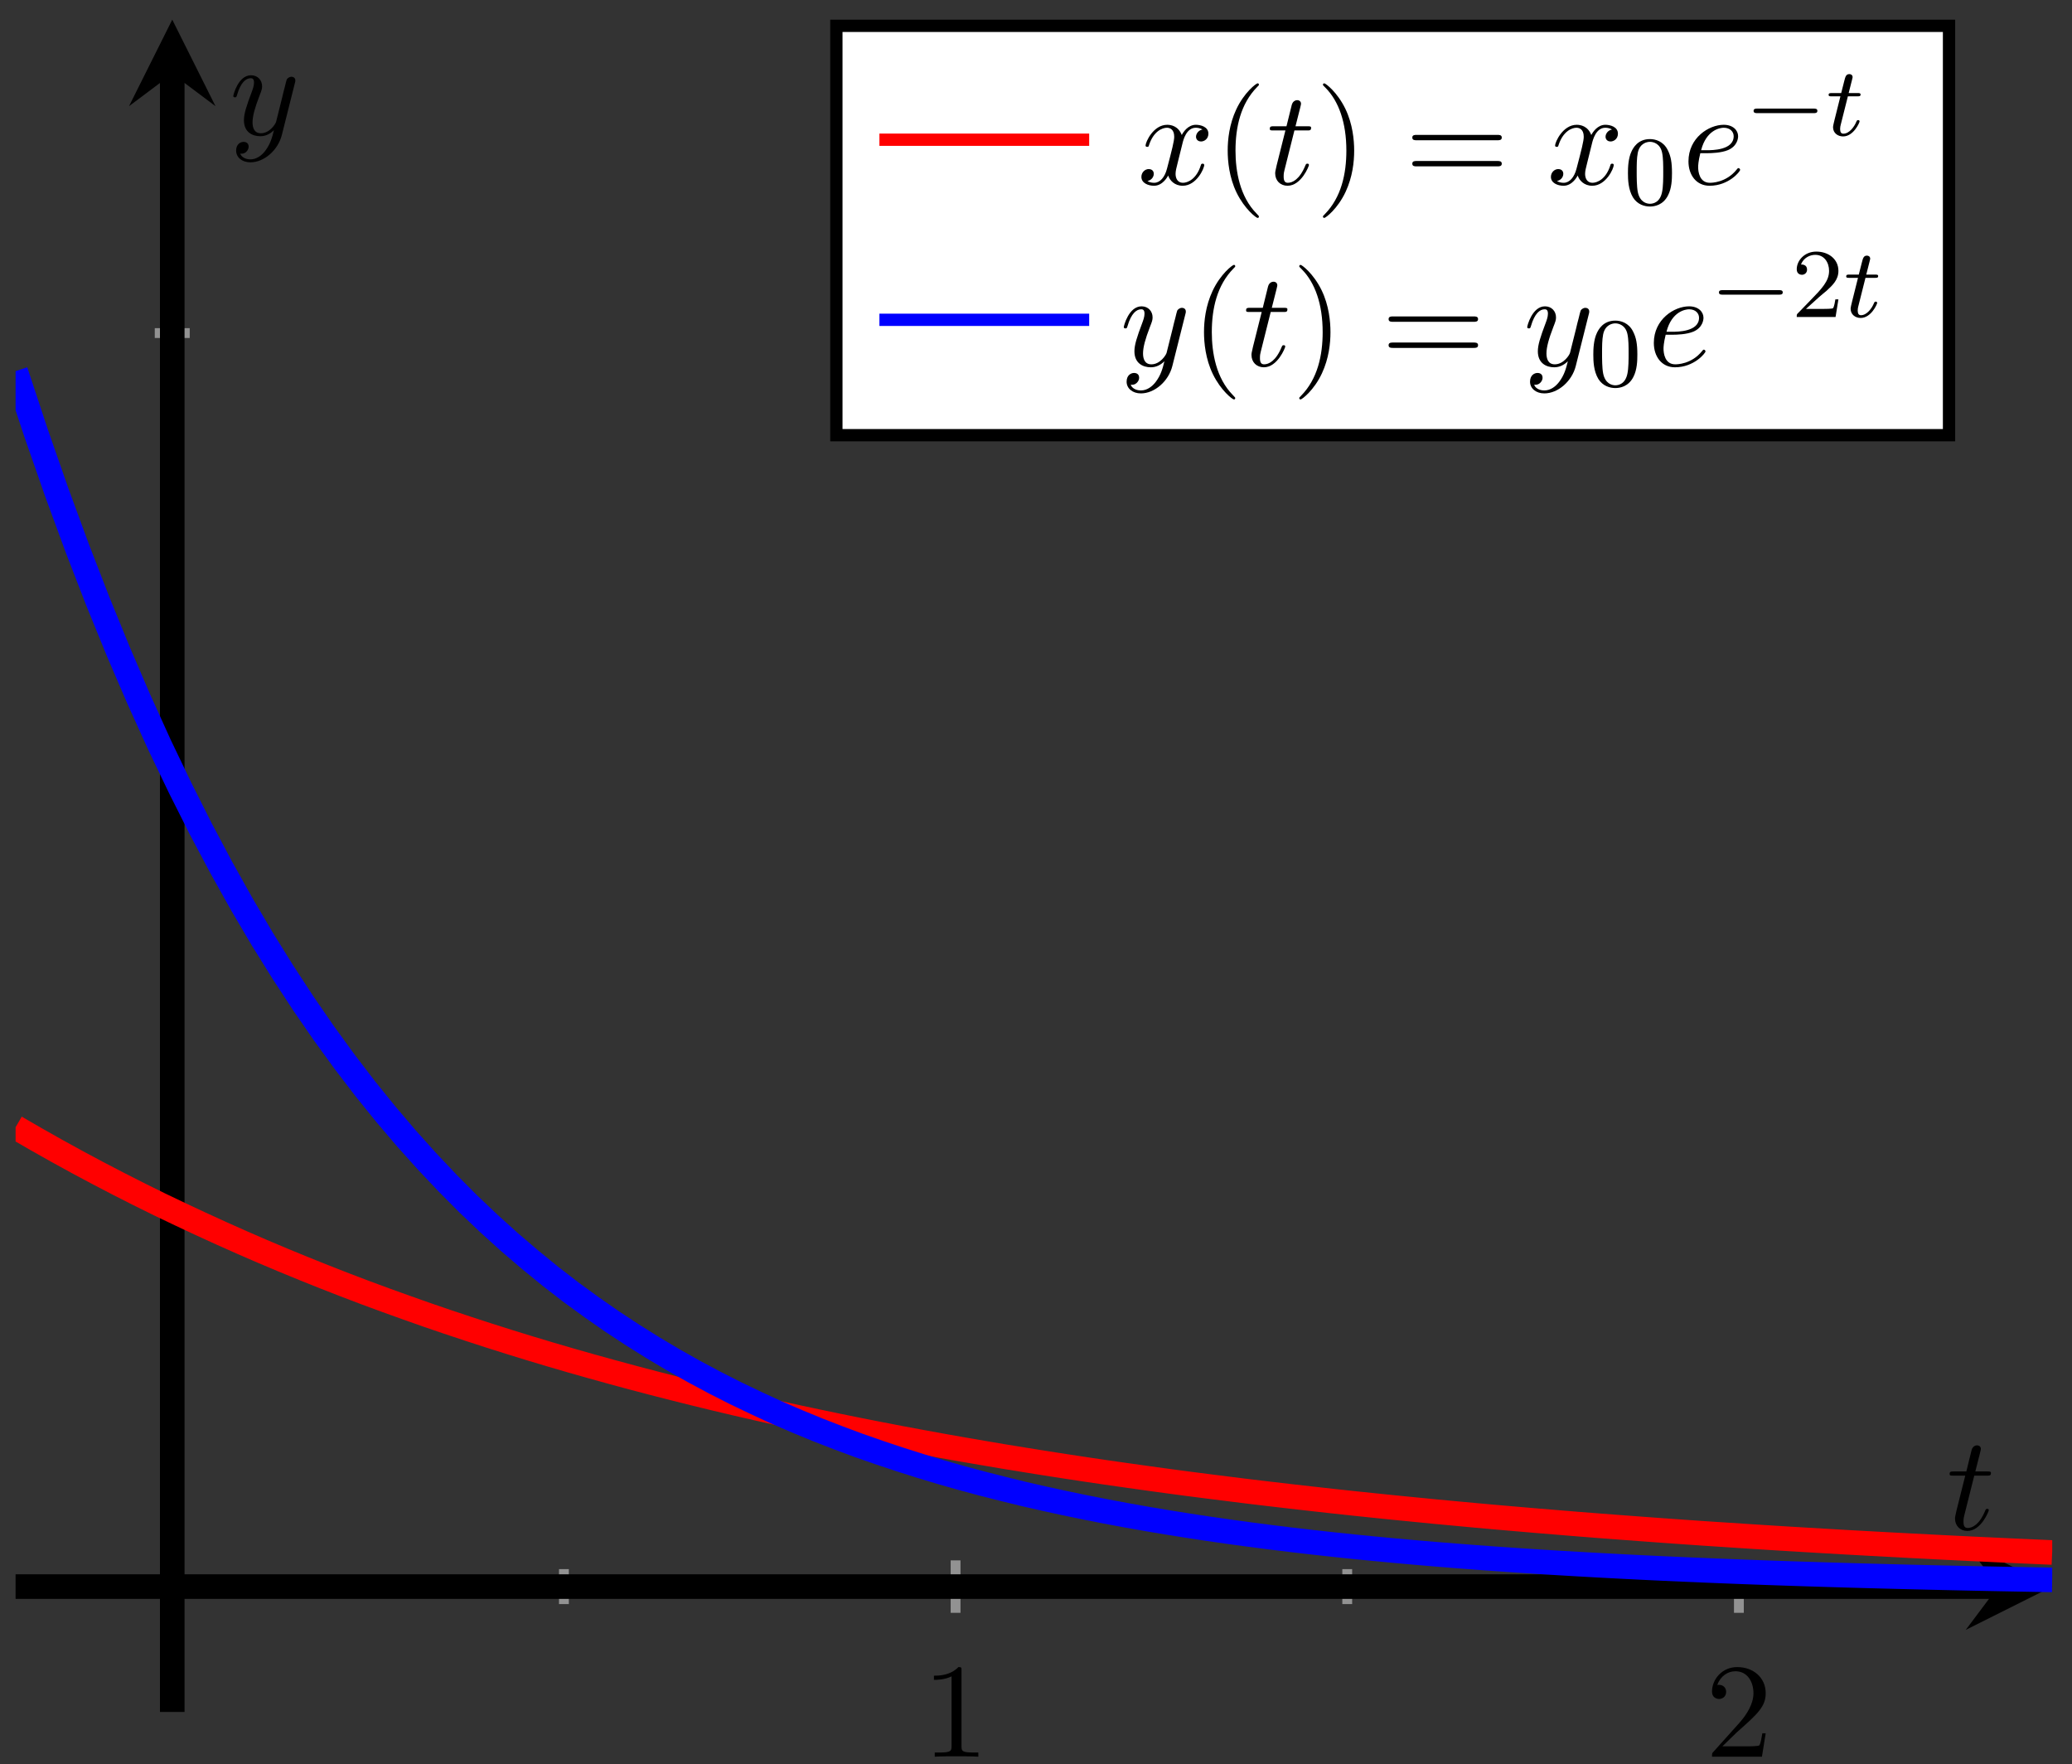 <svg xmlns="http://www.w3.org/2000/svg" xmlns:xlink="http://www.w3.org/1999/xlink" version="1.1" width="168" height="143" viewBox="0 0 168 143">
<rect x="0" y="0" width="168" height="143" fill="#333333" stroke="none"/>
<defs>
<path id="font_1_3" d="M.294 .64C.294 .664 .294 .666 .271 .666 .209 .602 .121 .602 .089 .602V.571C.109 .571 .168 .571 .22 .597V.079C.22 .043 .217 .031 .127 .031H.095V0C.13 .003 .217 .003 .257 .003 .297 .003 .384 .003 .419 0V.031H.387C.297 .031 .294 .042 .294 .079V.64Z"/>
<path id="font_1_4" d="M.127 .077 .233 .18C.389 .318 .449 .372 .449 .472 .449 .586 .359 .666 .237 .666 .124 .666 .05 .574 .05 .485 .05 .429 .1 .429 .103 .429 .12 .429 .155 .441 .155 .482 .155 .508 .137 .534 .102 .534 .094 .534 .092 .534 .089 .533 .112 .598 .166 .635 .224 .635 .315 .635 .358 .554 .358 .472 .358 .392 .308 .313 .253 .251L.061 .037C.05 .026 .05 .024 .05 0H.421L.449 .174H.424C.419 .144 .412 .1 .402 .085 .395 .077 .329 .077 .307 .077H.127Z"/>
<clipPath id="clip_2">
<path transform="matrix(1,0,0,-1,1.264,138.782)" d="M0 0H165.132V137.186H0Z"/>
</clipPath>
<path id="font_3_2" d="M.206 .4H.3C.32 .4 .33 .4 .33 .42 .33 .431 .32 .431 .302 .431H.214C.25 .572 .255 .592 .255 .598 .255 .615 .243 .625 .226 .625 .223 .625 .195 .624 .186 .589L.147 .431H.053C.033 .431 .023 .431 .023 .412 .023 .4 .031 .4 .051 .4H.139C.067 .116 .063 .099 .063 .081 .063 .027 .101-.011 .155-.011 .257-.011 .314 .135 .314 .143 .314 .153 .306 .153 .302 .153 .293 .153 .292 .15 .287 .139 .244 .035 .191 .011 .157 .011 .136 .011 .126 .024 .126 .057 .126 .081 .128 .088 .132 .105L.206 .4Z"/>
<path id="font_3_4" d="M.486 .381C.49 .395 .49 .397 .49 .404 .49 .422 .476 .431 .461 .431 .451 .431 .435 .425 .426 .41 .424 .405 .416 .374 .412 .356 .405 .33 .398 .303 .392 .276L.347 .096C.343 .081 .3 .011 .234 .011 .183 .011 .172 .055 .172 .092 .172 .138 .189 .2 .223 .288 .239 .329 .243 .34 .243 .36 .243 .405 .211 .442 .161 .442 .066 .442 .029 .297 .029 .288 .029 .278 .039 .278 .041 .278 .051 .278 .052 .28 .057 .296 .084 .39 .124 .42 .158 .42 .166 .42 .183 .42 .183 .388 .183 .363 .173 .337 .166 .318 .126 .212 .108 .155 .108 .108 .108 .019 .171-.011 .23-.011 .269-.011 .303 .006 .331 .034 .318-.018 .306-.067 .266-.12 .24-.154 .202-.183 .156-.183 .142-.183 .097-.18 .08-.141 .096-.141 .109-.141 .123-.129 .133-.12 .143-.107 .143-.088 .143-.057 .116-.053 .106-.053 .083-.053 .05-.069 .05-.118 .05-.168 .094-.205 .156-.205 .259-.205 .362-.114 .39-.001L.486 .381Z"/>
<path id="font_3_3" d="M.334 .302C.34 .328 .363 .42 .433 .42 .438 .42 .462 .42 .483 .407 .455 .402 .435 .377 .435 .353 .435 .337 .446 .318 .473 .318 .495 .318 .527 .336 .527 .376 .527 .428 .468 .442 .434 .442 .376 .442 .341 .389 .329 .366 .304 .432 .25 .442 .221 .442 .117 .442 .06 .313 .06 .288 .06 .278 .07 .278 .072 .278 .08 .278 .083 .28 .085 .289 .119 .395 .185 .42 .219 .42 .238 .42 .273 .411 .273 .353 .273 .322 .256 .255 .219 .115 .203 .053 .168 .011 .124 .011 .118 .011 .095 .011 .074 .024 .099 .029 .121 .05 .121 .078 .121 .105 .099 .113 .084 .113 .054 .113 .029 .087 .029 .055 .029 .009 .079-.011 .123-.011 .189-.011 .225 .059 .228 .065 .24 .028 .276-.011 .336-.011 .439-.011 .496 .118 .496 .143 .496 .153 .487 .153 .484 .153 .475 .153 .473 .149 .471 .142 .438 .035 .37 .011 .338 .011 .299 .011 .283 .043 .283 .077 .283 .099 .289 .121 .3 .165L.334 .302Z"/>
<path id="font_1_1" d="M.331-.24C.331-.237 .331-.235 .314-.218 .189-.092 .157 .097 .157 .25 .157 .424 .195 .598 .318 .723 .331 .735 .331 .737 .331 .74 .331 .747 .327 .75 .321 .75 .311 .75 .221 .682 .162 .555 .111 .445 .099 .334 .099 .25 .099 .172 .11 .051 .165-.062 .225-.185 .311-.25 .321-.25 .327-.25 .331-.247 .331-.24Z"/>
<path id="font_1_2" d="M.289 .25C.289 .328 .278 .449 .223 .562 .163 .685 .077 .75 .067 .75 .061 .75 .057 .746 .057 .74 .057 .737 .057 .735 .076 .717 .174 .618 .231 .459 .231 .25 .231 .079 .194-.097 .07-.223 .057-.235 .057-.237 .057-.24 .057-.246 .061-.25 .067-.25 .077-.25 .167-.182 .226-.055 .277 .055 .289 .166 .289 .25Z"/>
<path id="font_1_5" d="M.687 .327C.702 .327 .721 .327 .721 .347 .721 .367 .702 .367 .688 .367H.089C.075 .367 .056 .367 .056 .347 .056 .327 .075 .327 .09 .327H.687M.688 .133C.702 .133 .721 .133 .721 .153 .721 .173 .702 .173 .687 .173H.09C.075 .173 .056 .173 .056 .153 .056 .133 .075 .133 .089 .133H.688Z"/>
<path id="font_4_1" d="M.489 .319C.489 .426 .478 .491 .445 .555 .401 .643 .32 .665 .265 .665 .139 .665 .093 .571 .079 .543 .043 .47 .041 .371 .041 .319 .041 .253 .044 .152 .092 .072 .138-.002 .212-.021 .265-.021 .313-.021 .399-.006 .449 .093 .486 .165 .489 .254 .489 .319M.265 .007C.231 .007 .162 .023 .141 .128 .13 .185 .13 .279 .13 .331 .13 .4 .13 .47 .141 .525 .162 .627 .24 .637 .265 .637 .299 .637 .368 .62 .388 .529 .4 .474 .4 .399 .4 .331 .4 .272 .4 .182 .388 .126 .367 .021 .298 .007 .265 .007Z"/>
<path id="font_3_1" d="M.187 .231C.216 .231 .29 .233 .34 .254 .41 .284 .415 .343 .415 .357 .415 .401 .377 .442 .308 .442 .197 .442 .046 .345 .046 .17 .046 .068 .105-.011 .203-.011 .346-.011 .43 .095 .43 .107 .43 .113 .424 .12 .418 .12 .413 .12 .411 .118 .405 .11 .326 .011 .217 .011 .205 .011 .127 .011 .118 .095 .118 .127 .118 .139 .119 .17 .134 .231H.187M.14 .253C.179 .405 .282 .42 .308 .42 .355 .42 .382 .391 .382 .357 .382 .253 .222 .253 .181 .253H.14Z"/>
<path id="font_5_1" d="M.699 .227C.715 .227 .737 .227 .737 .25 .737 .273 .715 .273 .699 .273H.126C.11 .273 .088 .273 .088 .25 .088 .227 .11 .227 .126 .227H.699Z"/>
<path id="font_6_1" d="M.221 .398H.319C.338 .398 .35 .398 .35 .417 .35 .431 .337 .431 .32 .431H.229L.265 .573C.269 .588 .269 .592 .269 .593 .269 .614 .253 .624 .236 .624 .202 .624 .195 .597 .184 .553L.153 .431H.057C.038 .431 .025 .431 .025 .412 .025 .398 .038 .398 .055 .398H.145L.085 .158C.079 .133 .07 .098 .07 .084 .07 .024 .119-.01 .172-.01 .279-.01 .34 .131 .34 .143 .34 .154 .331 .156 .325 .156 .314 .156 .313 .152 .306 .137 .286 .089 .236 .018 .175 .018 .154 .018 .142 .032 .142 .065 .142 .084 .145 .095 .148 .108L.221 .398Z"/>
<path id="font_4_2" d="M.282 .204C.298 .219 .34 .252 .356 .266 .418 .323 .477 .378 .477 .469 .477 .588 .377 .665 .252 .665 .132 .665 .053 .574 .053 .485 .053 .436 .092 .429 .106 .429 .127 .429 .158 .444 .158 .482 .158 .534 .108 .534 .096 .534 .125 .607 .192 .632 .241 .632 .334 .632 .382 .553 .382 .469 .382 .365 .309 .289 .191 .168L.065 .038C.053 .027 .053 .025 .053 0H.448L.477 .179H.446C.443 .159 .435 .109 .423 .09 .417 .082 .341 .082 .325 .082H.147L.282 .204Z"/>
</defs>
<path transform="matrix(1,0,0,-1,1.264,138.782)" stroke-width=".797" stroke-linecap="butt" stroke-miterlimit="10" stroke-linejoin="miter" fill="none" stroke="#929292" d="M44.459 8.744V11.579M107.971 8.744V11.579"/>
<path transform="matrix(1,0,0,-1,1.264,138.782)" stroke-width=".797" stroke-linecap="butt" stroke-miterlimit="10" stroke-linejoin="miter" fill="none" stroke="#929292" d="M76.215 8.036V12.288M139.727 8.036V12.288"/>
<path transform="matrix(1,0,0,-1,1.264,138.782)" stroke-width=".797" stroke-linecap="butt" stroke-miterlimit="10" stroke-linejoin="miter" fill="none" stroke="#929292" d="M11.285 111.781H14.12"/>
<path transform="matrix(1,0,0,-1,1.264,138.782)" stroke-width=".797" stroke-linecap="butt" stroke-miterlimit="10" stroke-linejoin="miter" fill="none" stroke="#929292" d=""/>
<path transform="matrix(1,0,0,-1,1.264,138.782)" stroke-width="1.993" stroke-linecap="butt" stroke-miterlimit="10" stroke-linejoin="miter" fill="none" stroke="#000000" d="M0 10.162H160.748"/>
<path transform="matrix(1,0,0,-1,162.016,128.62)" d="M4.384 0-2.63 3.507 0 0-2.63-3.507"/>
<path transform="matrix(1,0,0,-1,1.264,138.782)" stroke-width="1.993" stroke-linecap="butt" stroke-miterlimit="10" stroke-linejoin="miter" fill="none" stroke="#000000" d="M12.702 0V132.802"/>
<path transform="matrix(0,-1,-1,-0,13.967,5.978)" d="M4.384 0-2.63 3.507 0 0-2.63-3.507"/>
<use data-text="1" xlink:href="#font_1_3" transform="matrix(10.909,0,0,-10.909,74.753,142.41)"/>
<use data-text="2" xlink:href="#font_1_4" transform="matrix(10.909,0,0,-10.909,138.267,142.41)"/>
<g clip-path="url(#clip_2)">
<path transform="matrix(1,0,0,-1,1.264,138.782)" stroke-width="1.993" stroke-linecap="butt" stroke-miterlimit="10" stroke-linejoin="miter" fill="none" stroke="#ff0000" d="M0 47.396 1.668 46.432 3.336 45.491 5.004 44.575 6.672 43.683 8.34 42.815 10.008 41.968 11.676 41.144 13.344 40.347 15.012 39.566 16.68 38.804 18.348 38.06 20.015 37.337 21.683 36.633 23.351 35.947 25.019 35.279 26.687 34.626 28.355 33.992 30.023 33.376 31.691 32.776 33.359 32.187 35.027 31.617 36.695 31.062 38.363 30.519 40.031 29.991 41.699 29.476 43.367 28.976 45.035 28.488 46.703 28.015 48.371 27.552 50.039 27.101 51.707 26.662 53.375 26.235 55.043 25.817 56.711 25.411 58.379 25.015 60.047 24.631 61.715 24.256 63.382 23.89 65.05 23.536 66.718 23.188 68.386 22.85 70.054 22.521 71.722 22.2 73.39 21.889 75.058 21.584 76.726 21.288 78.394 21.002 80.062 20.718 81.73 20.447 83.398 20.179 85.066 19.919 86.734 19.666 88.402 19.419 90.07 19.182 91.738 18.947 93.406 18.718 95.074 18.495 96.742 18.282 98.41 18.072 100.078 17.864 101.746 17.666 103.414 17.471 105.082 17.282 106.749 17.096 108.417 16.916 110.085 16.742 111.753 16.571 113.421 16.407 115.089 16.242 116.757 16.087 118.425 15.931 120.093 15.782 121.761 15.638 123.429 15.495 125.097 15.358 126.765 15.221 128.433 15.09 130.101 14.964 131.769 14.839 133.437 14.717 135.105 14.598 136.773 14.482 138.441 14.373 140.109 14.263 141.777 14.156 143.445 14.052 145.113 13.952 146.781 13.854 148.448 13.757 150.116 13.665 151.784 13.574 153.452 13.485 155.12 13.4 156.788 13.315 158.456 13.232 160.124 13.155 161.792 13.077 163.46 13.002 165.128 12.928"/>
<path transform="matrix(1,0,0,-1,1.264,138.782)" stroke-width="1.993" stroke-linecap="butt" stroke-miterlimit="10" stroke-linejoin="miter" fill="none" stroke="#0000ff" d="M0 108.695 1.668 103.653 3.336 98.872 5.004 94.332 6.672 90.025 8.34 85.939 10.008 82.062 11.676 78.384 13.344 74.908 15.012 71.592 16.68 68.453 18.348 65.468 20.015 62.639 21.683 59.958 23.351 57.407 25.019 54.99 26.687 52.696 28.355 50.517 30.023 48.454 31.691 46.493 33.359 44.635 35.027 42.872 36.695 41.193 38.363 39.608 40.031 38.101 41.699 36.675 43.367 35.313 45.035 34.025 46.703 32.81 48.371 31.647 50.039 30.55 51.707 29.506 53.375 28.515 55.043 27.577 56.711 26.685 58.379 25.839 60.047 25.04 61.715 24.273 63.382 23.553 65.05 22.866 66.718 22.219 68.386 21.598 70.054 21.017 71.722 20.461 73.39 19.933 75.058 19.43 76.726 18.955 78.394 18.506 80.062 18.083 81.73 17.673 83.398 17.291 85.066 16.927 86.734 16.581 88.402 16.253 90.07 15.941 91.738 15.645 93.406 15.365 95.074 15.099 96.742 14.846 98.41 14.606 100.078 14.379 101.746 14.163 103.414 13.958 105.082 13.764 106.749 13.58 108.417 13.405 110.085 13.239 111.753 13.082 113.421 12.932 115.089 12.79 116.757 12.656 118.425 12.528 120.093 12.407 121.761 12.292 123.429 12.183 125.097 12.08 126.765 11.982 128.433 11.889 130.101 11.8 131.769 11.716 133.437 11.637 135.105 11.561 136.773 11.49 138.441 11.422 140.109 11.357 141.777 11.296 143.445 11.238 145.113 11.183 146.781 11.131 148.448 11.081 150.116 11.034 151.784 10.99 153.452 10.947 155.12 10.907 156.788 10.869 158.456 10.833 160.124 10.798 161.792 10.766 163.46 10.735 165.128 10.706"/>
</g>
<use data-text="t" xlink:href="#font_3_2" transform="matrix(10.909,0,0,-10.909,157.828,123.988)"/>
<use data-text="y" xlink:href="#font_3_4" transform="matrix(10.909,0,0,-10.909,18.6,10.923)"/>
<path transform="matrix(1,0,0,-1,1.264,138.782)" d="M66.55 103.503H156.765V136.688H66.55Z" fill="#ffffff"/>
<path transform="matrix(1,0,0,-1,1.264,138.782)" stroke-width=".996" stroke-linecap="butt" stroke-miterlimit="10" stroke-linejoin="miter" fill="none" stroke="#000000" d="M66.55 103.503H156.765V136.688H66.55Z"/>
<path transform="matrix(1,0,0,-1,71.304,11.326)" stroke-width=".996" stroke-linecap="butt" stroke-miterlimit="10" stroke-linejoin="miter" fill="none" stroke="#ff0000" d="M0 0H8.504 17.008"/>
<use data-text="x" xlink:href="#font_3_3" transform="matrix(10.909,0,0,-10.909,92.229,14.938)"/>
<use data-text="(" xlink:href="#font_1_1" transform="matrix(10.909,0,0,-10.909,98.463,14.938)"/>
<use data-text="t" xlink:href="#font_3_2" transform="matrix(10.909,0,0,-10.909,102.706,14.938)"/>
<use data-text=")" xlink:href="#font_1_2" transform="matrix(10.909,0,0,-10.909,106.645,14.938)"/>
<use data-text="=" xlink:href="#font_1_5" transform="matrix(10.909,0,0,-10.909,113.9,14.938)"/>
<use data-text="x" xlink:href="#font_3_3" transform="matrix(10.909,0,0,-10.909,125.434,14.938)"/>
<use data-text="0" xlink:href="#font_4_1" transform="matrix(7.97,0,0,-7.97,131.669,16.575)"/>
<use data-text="e" xlink:href="#font_3_1" transform="matrix(10.909,0,0,-10.909,136.401,14.938)"/>
<use data-text="&#x2212;" xlink:href="#font_5_1" transform="matrix(7.97,0,0,-7.97,141.481,10.98)"/>
<use data-text="t" xlink:href="#font_6_1" transform="matrix(7.97,0,0,-7.97,148.067,10.98)"/>
<path transform="matrix(1,0,0,-1,71.304,25.926)" stroke-width=".996" stroke-linecap="butt" stroke-miterlimit="10" stroke-linejoin="miter" fill="none" stroke="#0000ff" d="M0 0H8.504 17.008"/>
<use data-text="y" xlink:href="#font_3_4" transform="matrix(10.909,0,0,-10.909,90.802,29.655)"/>
<use data-text="(" xlink:href="#font_1_1" transform="matrix(10.909,0,0,-10.909,96.542,29.655)"/>
<use data-text="t" xlink:href="#font_3_2" transform="matrix(10.909,0,0,-10.909,100.784,29.655)"/>
<use data-text=")" xlink:href="#font_1_2" transform="matrix(10.909,0,0,-10.909,104.723,29.655)"/>
<use data-text="=" xlink:href="#font_1_5" transform="matrix(10.909,0,0,-10.909,111.978,29.655)"/>
<use data-text="y" xlink:href="#font_3_4" transform="matrix(10.909,0,0,-10.909,123.512,29.655)"/>
<use data-text="0" xlink:href="#font_4_1" transform="matrix(7.97,0,0,-7.97,128.861,31.291)"/>
<use data-text="e" xlink:href="#font_3_1" transform="matrix(10.909,0,0,-10.909,133.593,29.655)"/>
<use data-text="&#x2212;" xlink:href="#font_5_1" transform="matrix(7.97,0,0,-7.97,138.673,25.696)"/>
<use data-text="2" xlink:href="#font_4_2" transform="matrix(7.97,0,0,-7.97,145.259,25.696)"/>
<use data-text="t" xlink:href="#font_6_1" transform="matrix(7.97,0,0,-7.97,149.493,25.696)"/>
</svg>
